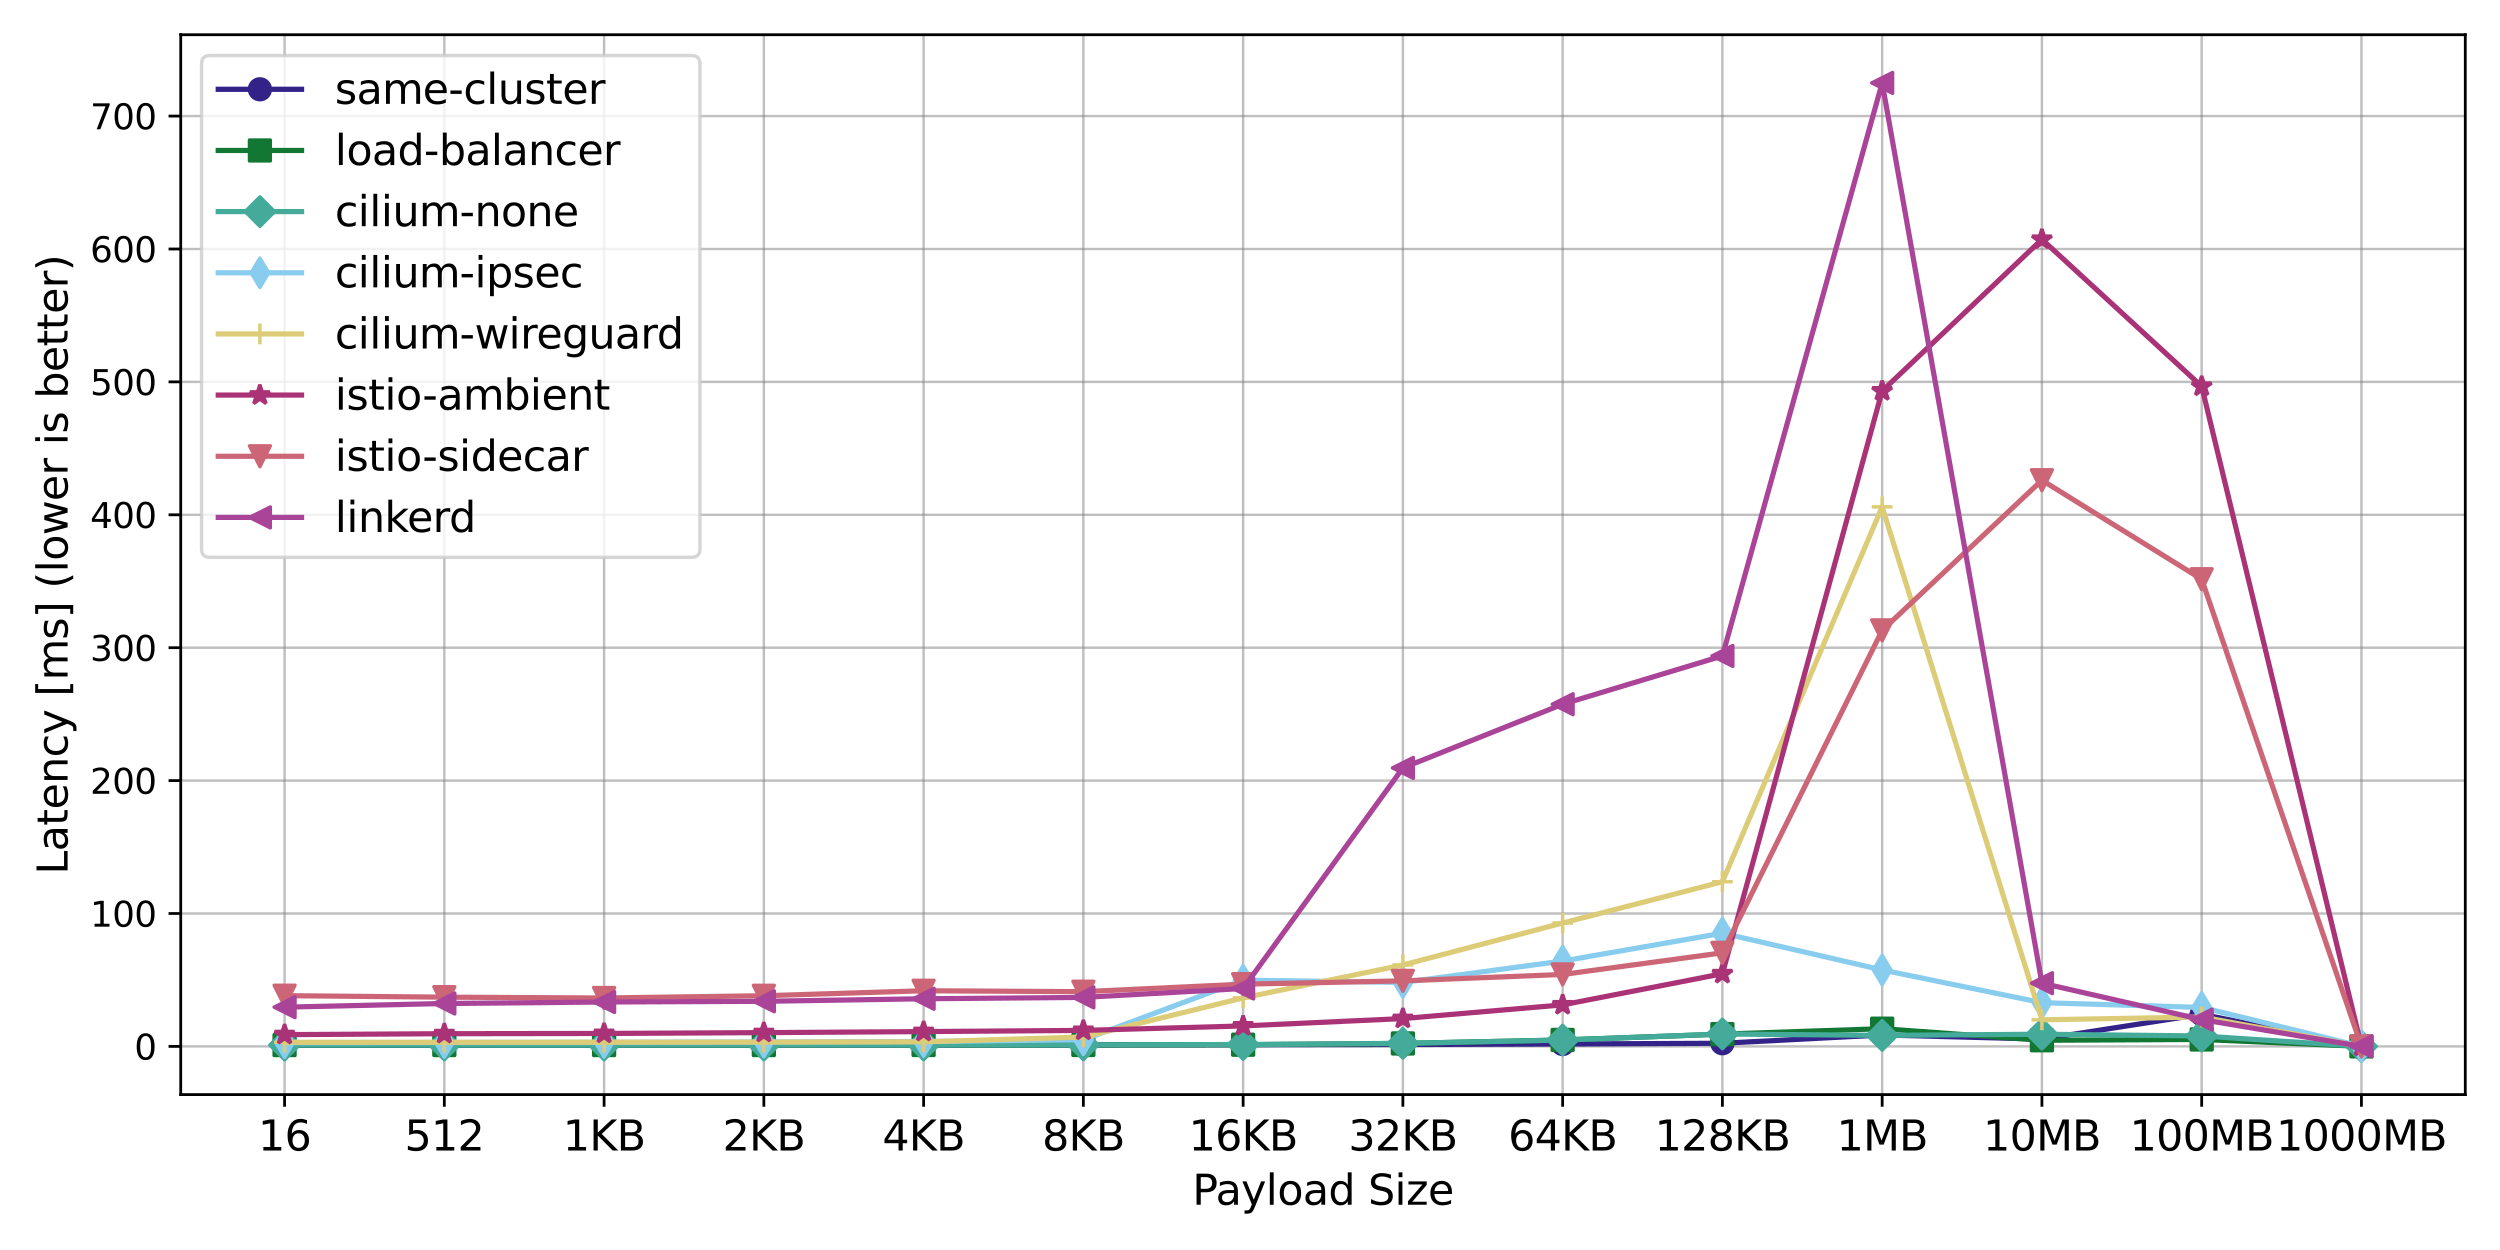 <?xml version="1.0" encoding="utf-8" standalone="no"?>
<!DOCTYPE svg PUBLIC "-//W3C//DTD SVG 1.1//EN"
  "http://www.w3.org/Graphics/SVG/1.1/DTD/svg11.dtd">
<svg xmlns:xlink="http://www.w3.org/1999/xlink" width="720pt" height="360pt" viewBox="0 0 720 360" xmlns="http://www.w3.org/2000/svg" version="1.1">
 <defs>
  <style type="text/css">*{stroke-linejoin: round; stroke-linecap: butt}</style>
 </defs>
 <g id="figure_1">
  <g id="patch_1">
   <path d="M 0 360 
L 720 360 
L 720 0 
L 0 0 
z
" style="fill: #ffffff"/>
  </g>
  <g id="axes_1">
   <g id="patch_2">
    <path d="M 52.05 315.24 
L 710 315.24 
L 710 10 
L 52.05 10 
z
" style="fill: #ffffff"/>
   </g>
   <g id="matplotlib.axis_1">
    <g id="xtick_1">
     <g id="line2d_1">
      <path d="M 81.957 315.24 
L 81.957 10 
" clip-path="url(#p12e6c4deb8)" style="fill: none; stroke: #808080; stroke-opacity: 0.5; stroke-width: 0.7; stroke-linecap: square"/>
     </g>
     <g id="line2d_2">
      <defs>
       <path id="m2850c74fb5" d="M 0 0 
L 0 3.5 
" style="stroke: #000000; stroke-width: 0.8"/>
      </defs>
      <g>
       <use xlink:href="#m2850c74fb5" x="81.957" y="315.24" style="stroke: #000000; stroke-width: 0.8"/>
      </g>
     </g>
     <g id="text_1">
      <!-- 16 -->
      <g transform="translate(74.322 331.358) scale(0.12 -0.12)">
       <defs>
        <path id="DejaVuSans-31" d="M 794 531 
L 1825 531 
L 1825 4091 
L 703 3866 
L 703 4441 
L 1819 4666 
L 2450 4666 
L 2450 531 
L 3481 531 
L 3481 0 
L 794 0 
L 794 531 
z
" transform="scale(0.016)"/>
        <path id="DejaVuSans-36" d="M 2113 2584 
Q 1688 2584 1439 2293 
Q 1191 2003 1191 1497 
Q 1191 994 1439 701 
Q 1688 409 2113 409 
Q 2538 409 2786 701 
Q 3034 994 3034 1497 
Q 3034 2003 2786 2293 
Q 2538 2584 2113 2584 
z
M 3366 4563 
L 3366 3988 
Q 3128 4100 2886 4159 
Q 2644 4219 2406 4219 
Q 1781 4219 1451 3797 
Q 1122 3375 1075 2522 
Q 1259 2794 1537 2939 
Q 1816 3084 2150 3084 
Q 2853 3084 3261 2657 
Q 3669 2231 3669 1497 
Q 3669 778 3244 343 
Q 2819 -91 2113 -91 
Q 1303 -91 875 529 
Q 447 1150 447 2328 
Q 447 3434 972 4092 
Q 1497 4750 2381 4750 
Q 2619 4750 2861 4703 
Q 3103 4656 3366 4563 
z
" transform="scale(0.016)"/>
       </defs>
       <use xlink:href="#DejaVuSans-31"/>
       <use xlink:href="#DejaVuSans-36" transform="translate(63.623 0)"/>
      </g>
     </g>
    </g>
    <g id="xtick_2">
     <g id="line2d_3">
      <path d="M 127.967 315.24 
L 127.967 10 
" clip-path="url(#p12e6c4deb8)" style="fill: none; stroke: #808080; stroke-opacity: 0.5; stroke-width: 0.7; stroke-linecap: square"/>
     </g>
     <g id="line2d_4">
      <g>
       <use xlink:href="#m2850c74fb5" x="127.967" y="315.24" style="stroke: #000000; stroke-width: 0.8"/>
      </g>
     </g>
     <g id="text_2">
      <!-- 512 -->
      <g transform="translate(116.515 331.358) scale(0.12 -0.12)">
       <defs>
        <path id="DejaVuSans-35" d="M 691 4666 
L 3169 4666 
L 3169 4134 
L 1269 4134 
L 1269 2991 
Q 1406 3038 1543 3061 
Q 1681 3084 1819 3084 
Q 2600 3084 3056 2656 
Q 3513 2228 3513 1497 
Q 3513 744 3044 326 
Q 2575 -91 1722 -91 
Q 1428 -91 1123 -41 
Q 819 9 494 109 
L 494 744 
Q 775 591 1075 516 
Q 1375 441 1709 441 
Q 2250 441 2565 725 
Q 2881 1009 2881 1497 
Q 2881 1984 2565 2268 
Q 2250 2553 1709 2553 
Q 1456 2553 1204 2497 
Q 953 2441 691 2322 
L 691 4666 
z
" transform="scale(0.016)"/>
        <path id="DejaVuSans-32" d="M 1228 531 
L 3431 531 
L 3431 0 
L 469 0 
L 469 531 
Q 828 903 1448 1529 
Q 2069 2156 2228 2338 
Q 2531 2678 2651 2914 
Q 2772 3150 2772 3378 
Q 2772 3750 2511 3984 
Q 2250 4219 1831 4219 
Q 1534 4219 1204 4116 
Q 875 4013 500 3803 
L 500 4441 
Q 881 4594 1212 4672 
Q 1544 4750 1819 4750 
Q 2544 4750 2975 4387 
Q 3406 4025 3406 3419 
Q 3406 3131 3298 2873 
Q 3191 2616 2906 2266 
Q 2828 2175 2409 1742 
Q 1991 1309 1228 531 
z
" transform="scale(0.016)"/>
       </defs>
       <use xlink:href="#DejaVuSans-35"/>
       <use xlink:href="#DejaVuSans-31" transform="translate(63.623 0)"/>
       <use xlink:href="#DejaVuSans-32" transform="translate(127.246 0)"/>
      </g>
     </g>
    </g>
    <g id="xtick_3">
     <g id="line2d_5">
      <path d="M 173.978 315.24 
L 173.978 10 
" clip-path="url(#p12e6c4deb8)" style="fill: none; stroke: #808080; stroke-opacity: 0.5; stroke-width: 0.7; stroke-linecap: square"/>
     </g>
     <g id="line2d_6">
      <g>
       <use xlink:href="#m2850c74fb5" x="173.978" y="315.24" style="stroke: #000000; stroke-width: 0.8"/>
      </g>
     </g>
     <g id="text_3">
      <!-- 1KB -->
      <g transform="translate(162.109 331.358) scale(0.12 -0.12)">
       <defs>
        <path id="DejaVuSans-4b" d="M 628 4666 
L 1259 4666 
L 1259 2694 
L 3353 4666 
L 4166 4666 
L 1850 2491 
L 4331 0 
L 3500 0 
L 1259 2247 
L 1259 0 
L 628 0 
L 628 4666 
z
" transform="scale(0.016)"/>
        <path id="DejaVuSans-42" d="M 1259 2228 
L 1259 519 
L 2272 519 
Q 2781 519 3026 730 
Q 3272 941 3272 1375 
Q 3272 1813 3026 2020 
Q 2781 2228 2272 2228 
L 1259 2228 
z
M 1259 4147 
L 1259 2741 
L 2194 2741 
Q 2656 2741 2882 2914 
Q 3109 3088 3109 3444 
Q 3109 3797 2882 3972 
Q 2656 4147 2194 4147 
L 1259 4147 
z
M 628 4666 
L 2241 4666 
Q 2963 4666 3353 4366 
Q 3744 4066 3744 3513 
Q 3744 3084 3544 2831 
Q 3344 2578 2956 2516 
Q 3422 2416 3680 2098 
Q 3938 1781 3938 1306 
Q 3938 681 3513 340 
Q 3088 0 2303 0 
L 628 0 
L 628 4666 
z
" transform="scale(0.016)"/>
       </defs>
       <use xlink:href="#DejaVuSans-31"/>
       <use xlink:href="#DejaVuSans-4b" transform="translate(63.623 0)"/>
       <use xlink:href="#DejaVuSans-42" transform="translate(129.199 0)"/>
      </g>
     </g>
    </g>
    <g id="xtick_4">
     <g id="line2d_7">
      <path d="M 219.988 315.24 
L 219.988 10 
" clip-path="url(#p12e6c4deb8)" style="fill: none; stroke: #808080; stroke-opacity: 0.5; stroke-width: 0.7; stroke-linecap: square"/>
     </g>
     <g id="line2d_8">
      <g>
       <use xlink:href="#m2850c74fb5" x="219.988" y="315.24" style="stroke: #000000; stroke-width: 0.8"/>
      </g>
     </g>
     <g id="text_4">
      <!-- 2KB -->
      <g transform="translate(208.12 331.358) scale(0.12 -0.12)">
       <use xlink:href="#DejaVuSans-32"/>
       <use xlink:href="#DejaVuSans-4b" transform="translate(63.623 0)"/>
       <use xlink:href="#DejaVuSans-42" transform="translate(129.199 0)"/>
      </g>
     </g>
    </g>
    <g id="xtick_5">
     <g id="line2d_9">
      <path d="M 265.999 315.24 
L 265.999 10 
" clip-path="url(#p12e6c4deb8)" style="fill: none; stroke: #808080; stroke-opacity: 0.5; stroke-width: 0.7; stroke-linecap: square"/>
     </g>
     <g id="line2d_10">
      <g>
       <use xlink:href="#m2850c74fb5" x="265.999" y="315.24" style="stroke: #000000; stroke-width: 0.8"/>
      </g>
     </g>
     <g id="text_5">
      <!-- 4KB -->
      <g transform="translate(254.13 331.358) scale(0.12 -0.12)">
       <defs>
        <path id="DejaVuSans-34" d="M 2419 4116 
L 825 1625 
L 2419 1625 
L 2419 4116 
z
M 2253 4666 
L 3047 4666 
L 3047 1625 
L 3713 1625 
L 3713 1100 
L 3047 1100 
L 3047 0 
L 2419 0 
L 2419 1100 
L 313 1100 
L 313 1709 
L 2253 4666 
z
" transform="scale(0.016)"/>
       </defs>
       <use xlink:href="#DejaVuSans-34"/>
       <use xlink:href="#DejaVuSans-4b" transform="translate(63.623 0)"/>
       <use xlink:href="#DejaVuSans-42" transform="translate(129.199 0)"/>
      </g>
     </g>
    </g>
    <g id="xtick_6">
     <g id="line2d_11">
      <path d="M 312.009 315.24 
L 312.009 10 
" clip-path="url(#p12e6c4deb8)" style="fill: none; stroke: #808080; stroke-opacity: 0.5; stroke-width: 0.7; stroke-linecap: square"/>
     </g>
     <g id="line2d_12">
      <g>
       <use xlink:href="#m2850c74fb5" x="312.009" y="315.24" style="stroke: #000000; stroke-width: 0.8"/>
      </g>
     </g>
     <g id="text_6">
      <!-- 8KB -->
      <g transform="translate(300.141 331.358) scale(0.12 -0.12)">
       <defs>
        <path id="DejaVuSans-38" d="M 2034 2216 
Q 1584 2216 1326 1975 
Q 1069 1734 1069 1313 
Q 1069 891 1326 650 
Q 1584 409 2034 409 
Q 2484 409 2743 651 
Q 3003 894 3003 1313 
Q 3003 1734 2745 1975 
Q 2488 2216 2034 2216 
z
M 1403 2484 
Q 997 2584 770 2862 
Q 544 3141 544 3541 
Q 544 4100 942 4425 
Q 1341 4750 2034 4750 
Q 2731 4750 3128 4425 
Q 3525 4100 3525 3541 
Q 3525 3141 3298 2862 
Q 3072 2584 2669 2484 
Q 3125 2378 3379 2068 
Q 3634 1759 3634 1313 
Q 3634 634 3220 271 
Q 2806 -91 2034 -91 
Q 1263 -91 848 271 
Q 434 634 434 1313 
Q 434 1759 690 2068 
Q 947 2378 1403 2484 
z
M 1172 3481 
Q 1172 3119 1398 2916 
Q 1625 2713 2034 2713 
Q 2441 2713 2670 2916 
Q 2900 3119 2900 3481 
Q 2900 3844 2670 4047 
Q 2441 4250 2034 4250 
Q 1625 4250 1398 4047 
Q 1172 3844 1172 3481 
z
" transform="scale(0.016)"/>
       </defs>
       <use xlink:href="#DejaVuSans-38"/>
       <use xlink:href="#DejaVuSans-4b" transform="translate(63.623 0)"/>
       <use xlink:href="#DejaVuSans-42" transform="translate(129.199 0)"/>
      </g>
     </g>
    </g>
    <g id="xtick_7">
     <g id="line2d_13">
      <path d="M 358.02 315.24 
L 358.02 10 
" clip-path="url(#p12e6c4deb8)" style="fill: none; stroke: #808080; stroke-opacity: 0.5; stroke-width: 0.7; stroke-linecap: square"/>
     </g>
     <g id="line2d_14">
      <g>
       <use xlink:href="#m2850c74fb5" x="358.02" y="315.24" style="stroke: #000000; stroke-width: 0.8"/>
      </g>
     </g>
     <g id="text_7">
      <!-- 16KB -->
      <g transform="translate(342.334 331.358) scale(0.12 -0.12)">
       <use xlink:href="#DejaVuSans-31"/>
       <use xlink:href="#DejaVuSans-36" transform="translate(63.623 0)"/>
       <use xlink:href="#DejaVuSans-4b" transform="translate(127.246 0)"/>
       <use xlink:href="#DejaVuSans-42" transform="translate(192.822 0)"/>
      </g>
     </g>
    </g>
    <g id="xtick_8">
     <g id="line2d_15">
      <path d="M 404.03 315.24 
L 404.03 10 
" clip-path="url(#p12e6c4deb8)" style="fill: none; stroke: #808080; stroke-opacity: 0.5; stroke-width: 0.7; stroke-linecap: square"/>
     </g>
     <g id="line2d_16">
      <g>
       <use xlink:href="#m2850c74fb5" x="404.03" y="315.24" style="stroke: #000000; stroke-width: 0.8"/>
      </g>
     </g>
     <g id="text_8">
      <!-- 32KB -->
      <g transform="translate(388.344 331.358) scale(0.12 -0.12)">
       <defs>
        <path id="DejaVuSans-33" d="M 2597 2516 
Q 3050 2419 3304 2112 
Q 3559 1806 3559 1356 
Q 3559 666 3084 287 
Q 2609 -91 1734 -91 
Q 1441 -91 1130 -33 
Q 819 25 488 141 
L 488 750 
Q 750 597 1062 519 
Q 1375 441 1716 441 
Q 2309 441 2620 675 
Q 2931 909 2931 1356 
Q 2931 1769 2642 2001 
Q 2353 2234 1838 2234 
L 1294 2234 
L 1294 2753 
L 1863 2753 
Q 2328 2753 2575 2939 
Q 2822 3125 2822 3475 
Q 2822 3834 2567 4026 
Q 2313 4219 1838 4219 
Q 1578 4219 1281 4162 
Q 984 4106 628 3988 
L 628 4550 
Q 988 4650 1302 4700 
Q 1616 4750 1894 4750 
Q 2613 4750 3031 4423 
Q 3450 4097 3450 3541 
Q 3450 3153 3228 2886 
Q 3006 2619 2597 2516 
z
" transform="scale(0.016)"/>
       </defs>
       <use xlink:href="#DejaVuSans-33"/>
       <use xlink:href="#DejaVuSans-32" transform="translate(63.623 0)"/>
       <use xlink:href="#DejaVuSans-4b" transform="translate(127.246 0)"/>
       <use xlink:href="#DejaVuSans-42" transform="translate(192.822 0)"/>
      </g>
     </g>
    </g>
    <g id="xtick_9">
     <g id="line2d_17">
      <path d="M 450.041 315.24 
L 450.041 10 
" clip-path="url(#p12e6c4deb8)" style="fill: none; stroke: #808080; stroke-opacity: 0.5; stroke-width: 0.7; stroke-linecap: square"/>
     </g>
     <g id="line2d_18">
      <g>
       <use xlink:href="#m2850c74fb5" x="450.041" y="315.24" style="stroke: #000000; stroke-width: 0.8"/>
      </g>
     </g>
     <g id="text_9">
      <!-- 64KB -->
      <g transform="translate(434.354 331.358) scale(0.12 -0.12)">
       <use xlink:href="#DejaVuSans-36"/>
       <use xlink:href="#DejaVuSans-34" transform="translate(63.623 0)"/>
       <use xlink:href="#DejaVuSans-4b" transform="translate(127.246 0)"/>
       <use xlink:href="#DejaVuSans-42" transform="translate(192.822 0)"/>
      </g>
     </g>
    </g>
    <g id="xtick_10">
     <g id="line2d_19">
      <path d="M 496.051 315.24 
L 496.051 10 
" clip-path="url(#p12e6c4deb8)" style="fill: none; stroke: #808080; stroke-opacity: 0.5; stroke-width: 0.7; stroke-linecap: square"/>
     </g>
     <g id="line2d_20">
      <g>
       <use xlink:href="#m2850c74fb5" x="496.051" y="315.24" style="stroke: #000000; stroke-width: 0.8"/>
      </g>
     </g>
     <g id="text_10">
      <!-- 128KB -->
      <g transform="translate(476.547 331.358) scale(0.12 -0.12)">
       <use xlink:href="#DejaVuSans-31"/>
       <use xlink:href="#DejaVuSans-32" transform="translate(63.623 0)"/>
       <use xlink:href="#DejaVuSans-38" transform="translate(127.246 0)"/>
       <use xlink:href="#DejaVuSans-4b" transform="translate(190.869 0)"/>
       <use xlink:href="#DejaVuSans-42" transform="translate(256.445 0)"/>
      </g>
     </g>
    </g>
    <g id="xtick_11">
     <g id="line2d_21">
      <path d="M 542.062 315.24 
L 542.062 10 
" clip-path="url(#p12e6c4deb8)" style="fill: none; stroke: #808080; stroke-opacity: 0.5; stroke-width: 0.7; stroke-linecap: square"/>
     </g>
     <g id="line2d_22">
      <g>
       <use xlink:href="#m2850c74fb5" x="542.062" y="315.24" style="stroke: #000000; stroke-width: 0.8"/>
      </g>
     </g>
     <g id="text_11">
      <!-- 1MB -->
      <g transform="translate(528.951 331.358) scale(0.12 -0.12)">
       <defs>
        <path id="DejaVuSans-4d" d="M 628 4666 
L 1569 4666 
L 2759 1491 
L 3956 4666 
L 4897 4666 
L 4897 0 
L 4281 0 
L 4281 4097 
L 3078 897 
L 2444 897 
L 1241 4097 
L 1241 0 
L 628 0 
L 628 4666 
z
" transform="scale(0.016)"/>
       </defs>
       <use xlink:href="#DejaVuSans-31"/>
       <use xlink:href="#DejaVuSans-4d" transform="translate(63.623 0)"/>
       <use xlink:href="#DejaVuSans-42" transform="translate(149.902 0)"/>
      </g>
     </g>
    </g>
    <g id="xtick_12">
     <g id="line2d_23">
      <path d="M 588.072 315.24 
L 588.072 10 
" clip-path="url(#p12e6c4deb8)" style="fill: none; stroke: #808080; stroke-opacity: 0.5; stroke-width: 0.7; stroke-linecap: square"/>
     </g>
     <g id="line2d_24">
      <g>
       <use xlink:href="#m2850c74fb5" x="588.072" y="315.24" style="stroke: #000000; stroke-width: 0.8"/>
      </g>
     </g>
     <g id="text_12">
      <!-- 10MB -->
      <g transform="translate(571.144 331.358) scale(0.12 -0.12)">
       <defs>
        <path id="DejaVuSans-30" d="M 2034 4250 
Q 1547 4250 1301 3770 
Q 1056 3291 1056 2328 
Q 1056 1369 1301 889 
Q 1547 409 2034 409 
Q 2525 409 2770 889 
Q 3016 1369 3016 2328 
Q 3016 3291 2770 3770 
Q 2525 4250 2034 4250 
z
M 2034 4750 
Q 2819 4750 3233 4129 
Q 3647 3509 3647 2328 
Q 3647 1150 3233 529 
Q 2819 -91 2034 -91 
Q 1250 -91 836 529 
Q 422 1150 422 2328 
Q 422 3509 836 4129 
Q 1250 4750 2034 4750 
z
" transform="scale(0.016)"/>
       </defs>
       <use xlink:href="#DejaVuSans-31"/>
       <use xlink:href="#DejaVuSans-30" transform="translate(63.623 0)"/>
       <use xlink:href="#DejaVuSans-4d" transform="translate(127.246 0)"/>
       <use xlink:href="#DejaVuSans-42" transform="translate(213.525 0)"/>
      </g>
     </g>
    </g>
    <g id="xtick_13">
     <g id="line2d_25">
      <path d="M 634.083 315.24 
L 634.083 10 
" clip-path="url(#p12e6c4deb8)" style="fill: none; stroke: #808080; stroke-opacity: 0.5; stroke-width: 0.7; stroke-linecap: square"/>
     </g>
     <g id="line2d_26">
      <g>
       <use xlink:href="#m2850c74fb5" x="634.083" y="315.24" style="stroke: #000000; stroke-width: 0.8"/>
      </g>
     </g>
     <g id="text_13">
      <!-- 100MB -->
      <g transform="translate(613.337 331.358) scale(0.12 -0.12)">
       <use xlink:href="#DejaVuSans-31"/>
       <use xlink:href="#DejaVuSans-30" transform="translate(63.623 0)"/>
       <use xlink:href="#DejaVuSans-30" transform="translate(127.246 0)"/>
       <use xlink:href="#DejaVuSans-4d" transform="translate(190.869 0)"/>
       <use xlink:href="#DejaVuSans-42" transform="translate(277.148 0)"/>
      </g>
     </g>
    </g>
    <g id="xtick_14">
     <g id="line2d_27">
      <path d="M 680.093 315.24 
L 680.093 10 
" clip-path="url(#p12e6c4deb8)" style="fill: none; stroke: #808080; stroke-opacity: 0.5; stroke-width: 0.7; stroke-linecap: square"/>
     </g>
     <g id="line2d_28">
      <g>
       <use xlink:href="#m2850c74fb5" x="680.093" y="315.24" style="stroke: #000000; stroke-width: 0.8"/>
      </g>
     </g>
     <g id="text_14">
      <!-- 1000MB -->
      <g transform="translate(655.53 331.358) scale(0.12 -0.12)">
       <use xlink:href="#DejaVuSans-31"/>
       <use xlink:href="#DejaVuSans-30" transform="translate(63.623 0)"/>
       <use xlink:href="#DejaVuSans-30" transform="translate(127.246 0)"/>
       <use xlink:href="#DejaVuSans-30" transform="translate(190.869 0)"/>
       <use xlink:href="#DejaVuSans-4d" transform="translate(254.492 0)"/>
       <use xlink:href="#DejaVuSans-42" transform="translate(340.771 0)"/>
      </g>
     </g>
    </g>
    <g id="text_15">
     <!-- Payload Size -->
     <g transform="translate(343.401 346.972) scale(0.12 -0.12)">
      <defs>
       <path id="DejaVuSans-50" d="M 1259 4147 
L 1259 2394 
L 2053 2394 
Q 2494 2394 2734 2622 
Q 2975 2850 2975 3272 
Q 2975 3691 2734 3919 
Q 2494 4147 2053 4147 
L 1259 4147 
z
M 628 4666 
L 2053 4666 
Q 2838 4666 3239 4311 
Q 3641 3956 3641 3272 
Q 3641 2581 3239 2228 
Q 2838 1875 2053 1875 
L 1259 1875 
L 1259 0 
L 628 0 
L 628 4666 
z
" transform="scale(0.016)"/>
       <path id="DejaVuSans-61" d="M 2194 1759 
Q 1497 1759 1228 1600 
Q 959 1441 959 1056 
Q 959 750 1161 570 
Q 1363 391 1709 391 
Q 2188 391 2477 730 
Q 2766 1069 2766 1631 
L 2766 1759 
L 2194 1759 
z
M 3341 1997 
L 3341 0 
L 2766 0 
L 2766 531 
Q 2569 213 2275 61 
Q 1981 -91 1556 -91 
Q 1019 -91 701 211 
Q 384 513 384 1019 
Q 384 1609 779 1909 
Q 1175 2209 1959 2209 
L 2766 2209 
L 2766 2266 
Q 2766 2663 2505 2880 
Q 2244 3097 1772 3097 
Q 1472 3097 1187 3025 
Q 903 2953 641 2809 
L 641 3341 
Q 956 3463 1253 3523 
Q 1550 3584 1831 3584 
Q 2591 3584 2966 3190 
Q 3341 2797 3341 1997 
z
" transform="scale(0.016)"/>
       <path id="DejaVuSans-79" d="M 2059 -325 
Q 1816 -950 1584 -1140 
Q 1353 -1331 966 -1331 
L 506 -1331 
L 506 -850 
L 844 -850 
Q 1081 -850 1212 -737 
Q 1344 -625 1503 -206 
L 1606 56 
L 191 3500 
L 800 3500 
L 1894 763 
L 2988 3500 
L 3597 3500 
L 2059 -325 
z
" transform="scale(0.016)"/>
       <path id="DejaVuSans-6c" d="M 603 4863 
L 1178 4863 
L 1178 0 
L 603 0 
L 603 4863 
z
" transform="scale(0.016)"/>
       <path id="DejaVuSans-6f" d="M 1959 3097 
Q 1497 3097 1228 2736 
Q 959 2375 959 1747 
Q 959 1119 1226 758 
Q 1494 397 1959 397 
Q 2419 397 2687 759 
Q 2956 1122 2956 1747 
Q 2956 2369 2687 2733 
Q 2419 3097 1959 3097 
z
M 1959 3584 
Q 2709 3584 3137 3096 
Q 3566 2609 3566 1747 
Q 3566 888 3137 398 
Q 2709 -91 1959 -91 
Q 1206 -91 779 398 
Q 353 888 353 1747 
Q 353 2609 779 3096 
Q 1206 3584 1959 3584 
z
" transform="scale(0.016)"/>
       <path id="DejaVuSans-64" d="M 2906 2969 
L 2906 4863 
L 3481 4863 
L 3481 0 
L 2906 0 
L 2906 525 
Q 2725 213 2448 61 
Q 2172 -91 1784 -91 
Q 1150 -91 751 415 
Q 353 922 353 1747 
Q 353 2572 751 3078 
Q 1150 3584 1784 3584 
Q 2172 3584 2448 3432 
Q 2725 3281 2906 2969 
z
M 947 1747 
Q 947 1113 1208 752 
Q 1469 391 1925 391 
Q 2381 391 2643 752 
Q 2906 1113 2906 1747 
Q 2906 2381 2643 2742 
Q 2381 3103 1925 3103 
Q 1469 3103 1208 2742 
Q 947 2381 947 1747 
z
" transform="scale(0.016)"/>
       <path id="DejaVuSans-20" transform="scale(0.016)"/>
       <path id="DejaVuSans-53" d="M 3425 4513 
L 3425 3897 
Q 3066 4069 2747 4153 
Q 2428 4238 2131 4238 
Q 1616 4238 1336 4038 
Q 1056 3838 1056 3469 
Q 1056 3159 1242 3001 
Q 1428 2844 1947 2747 
L 2328 2669 
Q 3034 2534 3370 2195 
Q 3706 1856 3706 1288 
Q 3706 609 3251 259 
Q 2797 -91 1919 -91 
Q 1588 -91 1214 -16 
Q 841 59 441 206 
L 441 856 
Q 825 641 1194 531 
Q 1563 422 1919 422 
Q 2459 422 2753 634 
Q 3047 847 3047 1241 
Q 3047 1584 2836 1778 
Q 2625 1972 2144 2069 
L 1759 2144 
Q 1053 2284 737 2584 
Q 422 2884 422 3419 
Q 422 4038 858 4394 
Q 1294 4750 2059 4750 
Q 2388 4750 2728 4690 
Q 3069 4631 3425 4513 
z
" transform="scale(0.016)"/>
       <path id="DejaVuSans-69" d="M 603 3500 
L 1178 3500 
L 1178 0 
L 603 0 
L 603 3500 
z
M 603 4863 
L 1178 4863 
L 1178 4134 
L 603 4134 
L 603 4863 
z
" transform="scale(0.016)"/>
       <path id="DejaVuSans-7a" d="M 353 3500 
L 3084 3500 
L 3084 2975 
L 922 459 
L 3084 459 
L 3084 0 
L 275 0 
L 275 525 
L 2438 3041 
L 353 3041 
L 353 3500 
z
" transform="scale(0.016)"/>
       <path id="DejaVuSans-65" d="M 3597 1894 
L 3597 1613 
L 953 1613 
Q 991 1019 1311 708 
Q 1631 397 2203 397 
Q 2534 397 2845 478 
Q 3156 559 3463 722 
L 3463 178 
Q 3153 47 2828 -22 
Q 2503 -91 2169 -91 
Q 1331 -91 842 396 
Q 353 884 353 1716 
Q 353 2575 817 3079 
Q 1281 3584 2069 3584 
Q 2775 3584 3186 3129 
Q 3597 2675 3597 1894 
z
M 3022 2063 
Q 3016 2534 2758 2815 
Q 2500 3097 2075 3097 
Q 1594 3097 1305 2825 
Q 1016 2553 972 2059 
L 3022 2063 
z
" transform="scale(0.016)"/>
      </defs>
      <use xlink:href="#DejaVuSans-50"/>
      <use xlink:href="#DejaVuSans-61" transform="translate(55.803 0)"/>
      <use xlink:href="#DejaVuSans-79" transform="translate(117.082 0)"/>
      <use xlink:href="#DejaVuSans-6c" transform="translate(176.262 0)"/>
      <use xlink:href="#DejaVuSans-6f" transform="translate(204.045 0)"/>
      <use xlink:href="#DejaVuSans-61" transform="translate(265.227 0)"/>
      <use xlink:href="#DejaVuSans-64" transform="translate(326.506 0)"/>
      <use xlink:href="#DejaVuSans-20" transform="translate(389.982 0)"/>
      <use xlink:href="#DejaVuSans-53" transform="translate(421.77 0)"/>
      <use xlink:href="#DejaVuSans-69" transform="translate(485.246 0)"/>
      <use xlink:href="#DejaVuSans-7a" transform="translate(513.029 0)"/>
      <use xlink:href="#DejaVuSans-65" transform="translate(565.52 0)"/>
     </g>
    </g>
   </g>
   <g id="matplotlib.axis_2">
    <g id="ytick_1">
     <g id="line2d_29">
      <path d="M 52.05 301.365 
L 710 301.365 
" clip-path="url(#p12e6c4deb8)" style="fill: none; stroke: #808080; stroke-opacity: 0.5; stroke-width: 0.7; stroke-linecap: square"/>
     </g>
     <g id="line2d_30">
      <defs>
       <path id="m4ad5837bbb" d="M 0 0 
L -3.5 0 
" style="stroke: #000000; stroke-width: 0.8"/>
      </defs>
      <g>
       <use xlink:href="#m4ad5837bbb" x="52.05" y="301.365" style="stroke: #000000; stroke-width: 0.8"/>
      </g>
     </g>
     <g id="text_16">
      <!-- 0 -->
      <g transform="translate(38.688 305.165) scale(0.1 -0.1)">
       <use xlink:href="#DejaVuSans-30"/>
      </g>
     </g>
    </g>
    <g id="ytick_2">
     <g id="line2d_31">
      <path d="M 52.05 263.089 
L 710 263.089 
" clip-path="url(#p12e6c4deb8)" style="fill: none; stroke: #808080; stroke-opacity: 0.5; stroke-width: 0.7; stroke-linecap: square"/>
     </g>
     <g id="line2d_32">
      <g>
       <use xlink:href="#m4ad5837bbb" x="52.05" y="263.089" style="stroke: #000000; stroke-width: 0.8"/>
      </g>
     </g>
     <g id="text_17">
      <!-- 100 -->
      <g transform="translate(25.962 266.888) scale(0.1 -0.1)">
       <use xlink:href="#DejaVuSans-31"/>
       <use xlink:href="#DejaVuSans-30" transform="translate(63.623 0)"/>
       <use xlink:href="#DejaVuSans-30" transform="translate(127.246 0)"/>
      </g>
     </g>
    </g>
    <g id="ytick_3">
     <g id="line2d_33">
      <path d="M 52.05 224.813 
L 710 224.813 
" clip-path="url(#p12e6c4deb8)" style="fill: none; stroke: #808080; stroke-opacity: 0.5; stroke-width: 0.7; stroke-linecap: square"/>
     </g>
     <g id="line2d_34">
      <g>
       <use xlink:href="#m4ad5837bbb" x="52.05" y="224.813" style="stroke: #000000; stroke-width: 0.8"/>
      </g>
     </g>
     <g id="text_18">
      <!-- 200 -->
      <g transform="translate(25.962 228.612) scale(0.1 -0.1)">
       <use xlink:href="#DejaVuSans-32"/>
       <use xlink:href="#DejaVuSans-30" transform="translate(63.623 0)"/>
       <use xlink:href="#DejaVuSans-30" transform="translate(127.246 0)"/>
      </g>
     </g>
    </g>
    <g id="ytick_4">
     <g id="line2d_35">
      <path d="M 52.05 186.536 
L 710 186.536 
" clip-path="url(#p12e6c4deb8)" style="fill: none; stroke: #808080; stroke-opacity: 0.5; stroke-width: 0.7; stroke-linecap: square"/>
     </g>
     <g id="line2d_36">
      <g>
       <use xlink:href="#m4ad5837bbb" x="52.05" y="186.536" style="stroke: #000000; stroke-width: 0.8"/>
      </g>
     </g>
     <g id="text_19">
      <!-- 300 -->
      <g transform="translate(25.962 190.335) scale(0.1 -0.1)">
       <use xlink:href="#DejaVuSans-33"/>
       <use xlink:href="#DejaVuSans-30" transform="translate(63.623 0)"/>
       <use xlink:href="#DejaVuSans-30" transform="translate(127.246 0)"/>
      </g>
     </g>
    </g>
    <g id="ytick_5">
     <g id="line2d_37">
      <path d="M 52.05 148.26 
L 710 148.26 
" clip-path="url(#p12e6c4deb8)" style="fill: none; stroke: #808080; stroke-opacity: 0.5; stroke-width: 0.7; stroke-linecap: square"/>
     </g>
     <g id="line2d_38">
      <g>
       <use xlink:href="#m4ad5837bbb" x="52.05" y="148.26" style="stroke: #000000; stroke-width: 0.8"/>
      </g>
     </g>
     <g id="text_20">
      <!-- 400 -->
      <g transform="translate(25.962 152.059) scale(0.1 -0.1)">
       <use xlink:href="#DejaVuSans-34"/>
       <use xlink:href="#DejaVuSans-30" transform="translate(63.623 0)"/>
       <use xlink:href="#DejaVuSans-30" transform="translate(127.246 0)"/>
      </g>
     </g>
    </g>
    <g id="ytick_6">
     <g id="line2d_39">
      <path d="M 52.05 109.983 
L 710 109.983 
" clip-path="url(#p12e6c4deb8)" style="fill: none; stroke: #808080; stroke-opacity: 0.5; stroke-width: 0.7; stroke-linecap: square"/>
     </g>
     <g id="line2d_40">
      <g>
       <use xlink:href="#m4ad5837bbb" x="52.05" y="109.983" style="stroke: #000000; stroke-width: 0.8"/>
      </g>
     </g>
     <g id="text_21">
      <!-- 500 -->
      <g transform="translate(25.962 113.782) scale(0.1 -0.1)">
       <use xlink:href="#DejaVuSans-35"/>
       <use xlink:href="#DejaVuSans-30" transform="translate(63.623 0)"/>
       <use xlink:href="#DejaVuSans-30" transform="translate(127.246 0)"/>
      </g>
     </g>
    </g>
    <g id="ytick_7">
     <g id="line2d_41">
      <path d="M 52.05 71.707 
L 710 71.707 
" clip-path="url(#p12e6c4deb8)" style="fill: none; stroke: #808080; stroke-opacity: 0.5; stroke-width: 0.7; stroke-linecap: square"/>
     </g>
     <g id="line2d_42">
      <g>
       <use xlink:href="#m4ad5837bbb" x="52.05" y="71.707" style="stroke: #000000; stroke-width: 0.8"/>
      </g>
     </g>
     <g id="text_22">
      <!-- 600 -->
      <g transform="translate(25.962 75.506) scale(0.1 -0.1)">
       <use xlink:href="#DejaVuSans-36"/>
       <use xlink:href="#DejaVuSans-30" transform="translate(63.623 0)"/>
       <use xlink:href="#DejaVuSans-30" transform="translate(127.246 0)"/>
      </g>
     </g>
    </g>
    <g id="ytick_8">
     <g id="line2d_43">
      <path d="M 52.05 33.43 
L 710 33.43 
" clip-path="url(#p12e6c4deb8)" style="fill: none; stroke: #808080; stroke-opacity: 0.5; stroke-width: 0.7; stroke-linecap: square"/>
     </g>
     <g id="line2d_44">
      <g>
       <use xlink:href="#m4ad5837bbb" x="52.05" y="33.43" style="stroke: #000000; stroke-width: 0.8"/>
      </g>
     </g>
     <g id="text_23">
      <!-- 700 -->
      <g transform="translate(25.962 37.229) scale(0.1 -0.1)">
       <defs>
        <path id="DejaVuSans-37" d="M 525 4666 
L 3525 4666 
L 3525 4397 
L 1831 0 
L 1172 0 
L 2766 4134 
L 525 4134 
L 525 4666 
z
" transform="scale(0.016)"/>
       </defs>
       <use xlink:href="#DejaVuSans-37"/>
       <use xlink:href="#DejaVuSans-30" transform="translate(63.623 0)"/>
       <use xlink:href="#DejaVuSans-30" transform="translate(127.246 0)"/>
      </g>
     </g>
    </g>
    <g id="text_24">
     <!-- Latency [ms] (lower is better) -->
     <g transform="translate(19.467 251.858) rotate(-90) scale(0.12 -0.12)">
      <defs>
       <path id="DejaVuSans-4c" d="M 628 4666 
L 1259 4666 
L 1259 531 
L 3531 531 
L 3531 0 
L 628 0 
L 628 4666 
z
" transform="scale(0.016)"/>
       <path id="DejaVuSans-74" d="M 1172 4494 
L 1172 3500 
L 2356 3500 
L 2356 3053 
L 1172 3053 
L 1172 1153 
Q 1172 725 1289 603 
Q 1406 481 1766 481 
L 2356 481 
L 2356 0 
L 1766 0 
Q 1100 0 847 248 
Q 594 497 594 1153 
L 594 3053 
L 172 3053 
L 172 3500 
L 594 3500 
L 594 4494 
L 1172 4494 
z
" transform="scale(0.016)"/>
       <path id="DejaVuSans-6e" d="M 3513 2113 
L 3513 0 
L 2938 0 
L 2938 2094 
Q 2938 2591 2744 2837 
Q 2550 3084 2163 3084 
Q 1697 3084 1428 2787 
Q 1159 2491 1159 1978 
L 1159 0 
L 581 0 
L 581 3500 
L 1159 3500 
L 1159 2956 
Q 1366 3272 1645 3428 
Q 1925 3584 2291 3584 
Q 2894 3584 3203 3211 
Q 3513 2838 3513 2113 
z
" transform="scale(0.016)"/>
       <path id="DejaVuSans-63" d="M 3122 3366 
L 3122 2828 
Q 2878 2963 2633 3030 
Q 2388 3097 2138 3097 
Q 1578 3097 1268 2742 
Q 959 2388 959 1747 
Q 959 1106 1268 751 
Q 1578 397 2138 397 
Q 2388 397 2633 464 
Q 2878 531 3122 666 
L 3122 134 
Q 2881 22 2623 -34 
Q 2366 -91 2075 -91 
Q 1284 -91 818 406 
Q 353 903 353 1747 
Q 353 2603 823 3093 
Q 1294 3584 2113 3584 
Q 2378 3584 2631 3529 
Q 2884 3475 3122 3366 
z
" transform="scale(0.016)"/>
       <path id="DejaVuSans-5b" d="M 550 4863 
L 1875 4863 
L 1875 4416 
L 1125 4416 
L 1125 -397 
L 1875 -397 
L 1875 -844 
L 550 -844 
L 550 4863 
z
" transform="scale(0.016)"/>
       <path id="DejaVuSans-6d" d="M 3328 2828 
Q 3544 3216 3844 3400 
Q 4144 3584 4550 3584 
Q 5097 3584 5394 3201 
Q 5691 2819 5691 2113 
L 5691 0 
L 5113 0 
L 5113 2094 
Q 5113 2597 4934 2840 
Q 4756 3084 4391 3084 
Q 3944 3084 3684 2787 
Q 3425 2491 3425 1978 
L 3425 0 
L 2847 0 
L 2847 2094 
Q 2847 2600 2669 2842 
Q 2491 3084 2119 3084 
Q 1678 3084 1418 2786 
Q 1159 2488 1159 1978 
L 1159 0 
L 581 0 
L 581 3500 
L 1159 3500 
L 1159 2956 
Q 1356 3278 1631 3431 
Q 1906 3584 2284 3584 
Q 2666 3584 2933 3390 
Q 3200 3197 3328 2828 
z
" transform="scale(0.016)"/>
       <path id="DejaVuSans-73" d="M 2834 3397 
L 2834 2853 
Q 2591 2978 2328 3040 
Q 2066 3103 1784 3103 
Q 1356 3103 1142 2972 
Q 928 2841 928 2578 
Q 928 2378 1081 2264 
Q 1234 2150 1697 2047 
L 1894 2003 
Q 2506 1872 2764 1633 
Q 3022 1394 3022 966 
Q 3022 478 2636 193 
Q 2250 -91 1575 -91 
Q 1294 -91 989 -36 
Q 684 19 347 128 
L 347 722 
Q 666 556 975 473 
Q 1284 391 1588 391 
Q 1994 391 2212 530 
Q 2431 669 2431 922 
Q 2431 1156 2273 1281 
Q 2116 1406 1581 1522 
L 1381 1569 
Q 847 1681 609 1914 
Q 372 2147 372 2553 
Q 372 3047 722 3315 
Q 1072 3584 1716 3584 
Q 2034 3584 2315 3537 
Q 2597 3491 2834 3397 
z
" transform="scale(0.016)"/>
       <path id="DejaVuSans-5d" d="M 1947 4863 
L 1947 -844 
L 622 -844 
L 622 -397 
L 1369 -397 
L 1369 4416 
L 622 4416 
L 622 4863 
L 1947 4863 
z
" transform="scale(0.016)"/>
       <path id="DejaVuSans-28" d="M 1984 4856 
Q 1566 4138 1362 3434 
Q 1159 2731 1159 2009 
Q 1159 1288 1364 580 
Q 1569 -128 1984 -844 
L 1484 -844 
Q 1016 -109 783 600 
Q 550 1309 550 2009 
Q 550 2706 781 3412 
Q 1013 4119 1484 4856 
L 1984 4856 
z
" transform="scale(0.016)"/>
       <path id="DejaVuSans-77" d="M 269 3500 
L 844 3500 
L 1563 769 
L 2278 3500 
L 2956 3500 
L 3675 769 
L 4391 3500 
L 4966 3500 
L 4050 0 
L 3372 0 
L 2619 2869 
L 1863 0 
L 1184 0 
L 269 3500 
z
" transform="scale(0.016)"/>
       <path id="DejaVuSans-72" d="M 2631 2963 
Q 2534 3019 2420 3045 
Q 2306 3072 2169 3072 
Q 1681 3072 1420 2755 
Q 1159 2438 1159 1844 
L 1159 0 
L 581 0 
L 581 3500 
L 1159 3500 
L 1159 2956 
Q 1341 3275 1631 3429 
Q 1922 3584 2338 3584 
Q 2397 3584 2469 3576 
Q 2541 3569 2628 3553 
L 2631 2963 
z
" transform="scale(0.016)"/>
       <path id="DejaVuSans-62" d="M 3116 1747 
Q 3116 2381 2855 2742 
Q 2594 3103 2138 3103 
Q 1681 3103 1420 2742 
Q 1159 2381 1159 1747 
Q 1159 1113 1420 752 
Q 1681 391 2138 391 
Q 2594 391 2855 752 
Q 3116 1113 3116 1747 
z
M 1159 2969 
Q 1341 3281 1617 3432 
Q 1894 3584 2278 3584 
Q 2916 3584 3314 3078 
Q 3713 2572 3713 1747 
Q 3713 922 3314 415 
Q 2916 -91 2278 -91 
Q 1894 -91 1617 61 
Q 1341 213 1159 525 
L 1159 0 
L 581 0 
L 581 4863 
L 1159 4863 
L 1159 2969 
z
" transform="scale(0.016)"/>
       <path id="DejaVuSans-29" d="M 513 4856 
L 1013 4856 
Q 1481 4119 1714 3412 
Q 1947 2706 1947 2009 
Q 1947 1309 1714 600 
Q 1481 -109 1013 -844 
L 513 -844 
Q 928 -128 1133 580 
Q 1338 1288 1338 2009 
Q 1338 2731 1133 3434 
Q 928 4138 513 4856 
z
" transform="scale(0.016)"/>
      </defs>
      <use xlink:href="#DejaVuSans-4c"/>
      <use xlink:href="#DejaVuSans-61" transform="translate(55.713 0)"/>
      <use xlink:href="#DejaVuSans-74" transform="translate(116.992 0)"/>
      <use xlink:href="#DejaVuSans-65" transform="translate(156.201 0)"/>
      <use xlink:href="#DejaVuSans-6e" transform="translate(217.725 0)"/>
      <use xlink:href="#DejaVuSans-63" transform="translate(281.104 0)"/>
      <use xlink:href="#DejaVuSans-79" transform="translate(336.084 0)"/>
      <use xlink:href="#DejaVuSans-20" transform="translate(395.264 0)"/>
      <use xlink:href="#DejaVuSans-5b" transform="translate(427.051 0)"/>
      <use xlink:href="#DejaVuSans-6d" transform="translate(466.064 0)"/>
      <use xlink:href="#DejaVuSans-73" transform="translate(563.477 0)"/>
      <use xlink:href="#DejaVuSans-5d" transform="translate(615.576 0)"/>
      <use xlink:href="#DejaVuSans-20" transform="translate(654.59 0)"/>
      <use xlink:href="#DejaVuSans-28" transform="translate(686.377 0)"/>
      <use xlink:href="#DejaVuSans-6c" transform="translate(725.391 0)"/>
      <use xlink:href="#DejaVuSans-6f" transform="translate(753.174 0)"/>
      <use xlink:href="#DejaVuSans-77" transform="translate(814.355 0)"/>
      <use xlink:href="#DejaVuSans-65" transform="translate(896.143 0)"/>
      <use xlink:href="#DejaVuSans-72" transform="translate(957.666 0)"/>
      <use xlink:href="#DejaVuSans-20" transform="translate(998.779 0)"/>
      <use xlink:href="#DejaVuSans-69" transform="translate(1030.566 0)"/>
      <use xlink:href="#DejaVuSans-73" transform="translate(1058.35 0)"/>
      <use xlink:href="#DejaVuSans-20" transform="translate(1110.449 0)"/>
      <use xlink:href="#DejaVuSans-62" transform="translate(1142.236 0)"/>
      <use xlink:href="#DejaVuSans-65" transform="translate(1205.713 0)"/>
      <use xlink:href="#DejaVuSans-74" transform="translate(1267.236 0)"/>
      <use xlink:href="#DejaVuSans-74" transform="translate(1306.445 0)"/>
      <use xlink:href="#DejaVuSans-65" transform="translate(1345.654 0)"/>
      <use xlink:href="#DejaVuSans-72" transform="translate(1407.178 0)"/>
      <use xlink:href="#DejaVuSans-29" transform="translate(1448.291 0)"/>
     </g>
    </g>
   </g>
   <g id="line2d_45">
    <path d="M 81.957 301.01 
L 127.967 301.011 
L 173.978 300.993 
L 219.988 300.978 
L 265.999 300.954 
L 312.009 300.943 
L 358.02 300.876 
L 404.03 300.824 
L 450.041 300.672 
L 496.051 300.459 
L 542.062 298.067 
L 588.072 299.265 
L 634.083 292.108 
L 680.093 301.365 
" clip-path="url(#p12e6c4deb8)" style="fill: none; stroke: #332288; stroke-width: 1.5; stroke-linecap: square"/>
    <defs>
     <path id="m52202e58c8" d="M 0 3 
C 0.796 3 1.559 2.684 2.121 2.121 
C 2.684 1.559 3 0.796 3 0 
C 3 -0.796 2.684 -1.559 2.121 -2.121 
C 1.559 -2.684 0.796 -3 0 -3 
C -0.796 -3 -1.559 -2.684 -2.121 -2.121 
C -2.684 -1.559 -3 -0.796 -3 0 
C -3 0.796 -2.684 1.559 -2.121 2.121 
C -1.559 2.684 -0.796 3 0 3 
z
" style="stroke: #332288"/>
    </defs>
    <g clip-path="url(#p12e6c4deb8)">
     <use xlink:href="#m52202e58c8" x="81.957" y="301.01" style="fill: #332288; stroke: #332288"/>
     <use xlink:href="#m52202e58c8" x="127.967" y="301.011" style="fill: #332288; stroke: #332288"/>
     <use xlink:href="#m52202e58c8" x="173.978" y="300.993" style="fill: #332288; stroke: #332288"/>
     <use xlink:href="#m52202e58c8" x="219.988" y="300.978" style="fill: #332288; stroke: #332288"/>
     <use xlink:href="#m52202e58c8" x="265.999" y="300.954" style="fill: #332288; stroke: #332288"/>
     <use xlink:href="#m52202e58c8" x="312.009" y="300.943" style="fill: #332288; stroke: #332288"/>
     <use xlink:href="#m52202e58c8" x="358.02" y="300.876" style="fill: #332288; stroke: #332288"/>
     <use xlink:href="#m52202e58c8" x="404.03" y="300.824" style="fill: #332288; stroke: #332288"/>
     <use xlink:href="#m52202e58c8" x="450.041" y="300.672" style="fill: #332288; stroke: #332288"/>
     <use xlink:href="#m52202e58c8" x="496.051" y="300.459" style="fill: #332288; stroke: #332288"/>
     <use xlink:href="#m52202e58c8" x="542.062" y="298.067" style="fill: #332288; stroke: #332288"/>
     <use xlink:href="#m52202e58c8" x="588.072" y="299.265" style="fill: #332288; stroke: #332288"/>
     <use xlink:href="#m52202e58c8" x="634.083" y="292.108" style="fill: #332288; stroke: #332288"/>
     <use xlink:href="#m52202e58c8" x="680.093" y="301.365" style="fill: #332288; stroke: #332288"/>
    </g>
   </g>
   <g id="line2d_46">
    <path d="M 81.957 300.982 
L 127.967 300.973 
L 173.978 300.978 
L 219.988 300.97 
L 265.999 300.962 
L 312.009 300.946 
L 358.02 300.875 
L 404.03 300.506 
L 450.041 299.509 
L 496.051 297.819 
L 542.062 296.263 
L 588.072 299.596 
L 634.083 299.357 
L 680.093 301.365 
" clip-path="url(#p12e6c4deb8)" style="fill: none; stroke: #117733; stroke-width: 1.5; stroke-linecap: square"/>
    <defs>
     <path id="m5ec991d653" d="M -3 3 
L 3 3 
L 3 -3 
L -3 -3 
z
" style="stroke: #117733; stroke-linejoin: miter"/>
    </defs>
    <g clip-path="url(#p12e6c4deb8)">
     <use xlink:href="#m5ec991d653" x="81.957" y="300.982" style="fill: #117733; stroke: #117733; stroke-linejoin: miter"/>
     <use xlink:href="#m5ec991d653" x="127.967" y="300.973" style="fill: #117733; stroke: #117733; stroke-linejoin: miter"/>
     <use xlink:href="#m5ec991d653" x="173.978" y="300.978" style="fill: #117733; stroke: #117733; stroke-linejoin: miter"/>
     <use xlink:href="#m5ec991d653" x="219.988" y="300.97" style="fill: #117733; stroke: #117733; stroke-linejoin: miter"/>
     <use xlink:href="#m5ec991d653" x="265.999" y="300.962" style="fill: #117733; stroke: #117733; stroke-linejoin: miter"/>
     <use xlink:href="#m5ec991d653" x="312.009" y="300.946" style="fill: #117733; stroke: #117733; stroke-linejoin: miter"/>
     <use xlink:href="#m5ec991d653" x="358.02" y="300.875" style="fill: #117733; stroke: #117733; stroke-linejoin: miter"/>
     <use xlink:href="#m5ec991d653" x="404.03" y="300.506" style="fill: #117733; stroke: #117733; stroke-linejoin: miter"/>
     <use xlink:href="#m5ec991d653" x="450.041" y="299.509" style="fill: #117733; stroke: #117733; stroke-linejoin: miter"/>
     <use xlink:href="#m5ec991d653" x="496.051" y="297.819" style="fill: #117733; stroke: #117733; stroke-linejoin: miter"/>
     <use xlink:href="#m5ec991d653" x="542.062" y="296.263" style="fill: #117733; stroke: #117733; stroke-linejoin: miter"/>
     <use xlink:href="#m5ec991d653" x="588.072" y="299.596" style="fill: #117733; stroke: #117733; stroke-linejoin: miter"/>
     <use xlink:href="#m5ec991d653" x="634.083" y="299.357" style="fill: #117733; stroke: #117733; stroke-linejoin: miter"/>
     <use xlink:href="#m5ec991d653" x="680.093" y="301.365" style="fill: #117733; stroke: #117733; stroke-linejoin: miter"/>
    </g>
   </g>
   <g id="line2d_47">
    <path d="M 81.957 300.978 
L 127.967 300.969 
L 173.978 300.969 
L 219.988 300.966 
L 265.999 300.951 
L 312.009 300.921 
L 358.02 300.822 
L 404.03 300.485 
L 450.041 299.542 
L 496.051 297.789 
L 542.062 298.19 
L 588.072 297.856 
L 634.083 298.36 
L 680.093 301.365 
" clip-path="url(#p12e6c4deb8)" style="fill: none; stroke: #44aa99; stroke-width: 1.5; stroke-linecap: square"/>
    <defs>
     <path id="mcea3c87815" d="M -0 4.243 
L 4.243 0 
L 0 -4.243 
L -4.243 -0 
z
" style="stroke: #44aa99; stroke-linejoin: miter"/>
    </defs>
    <g clip-path="url(#p12e6c4deb8)">
     <use xlink:href="#mcea3c87815" x="81.957" y="300.978" style="fill: #44aa99; stroke: #44aa99; stroke-linejoin: miter"/>
     <use xlink:href="#mcea3c87815" x="127.967" y="300.969" style="fill: #44aa99; stroke: #44aa99; stroke-linejoin: miter"/>
     <use xlink:href="#mcea3c87815" x="173.978" y="300.969" style="fill: #44aa99; stroke: #44aa99; stroke-linejoin: miter"/>
     <use xlink:href="#mcea3c87815" x="219.988" y="300.966" style="fill: #44aa99; stroke: #44aa99; stroke-linejoin: miter"/>
     <use xlink:href="#mcea3c87815" x="265.999" y="300.951" style="fill: #44aa99; stroke: #44aa99; stroke-linejoin: miter"/>
     <use xlink:href="#mcea3c87815" x="312.009" y="300.921" style="fill: #44aa99; stroke: #44aa99; stroke-linejoin: miter"/>
     <use xlink:href="#mcea3c87815" x="358.02" y="300.822" style="fill: #44aa99; stroke: #44aa99; stroke-linejoin: miter"/>
     <use xlink:href="#mcea3c87815" x="404.03" y="300.485" style="fill: #44aa99; stroke: #44aa99; stroke-linejoin: miter"/>
     <use xlink:href="#mcea3c87815" x="450.041" y="299.542" style="fill: #44aa99; stroke: #44aa99; stroke-linejoin: miter"/>
     <use xlink:href="#mcea3c87815" x="496.051" y="297.789" style="fill: #44aa99; stroke: #44aa99; stroke-linejoin: miter"/>
     <use xlink:href="#mcea3c87815" x="542.062" y="298.19" style="fill: #44aa99; stroke: #44aa99; stroke-linejoin: miter"/>
     <use xlink:href="#mcea3c87815" x="588.072" y="297.856" style="fill: #44aa99; stroke: #44aa99; stroke-linejoin: miter"/>
     <use xlink:href="#mcea3c87815" x="634.083" y="298.36" style="fill: #44aa99; stroke: #44aa99; stroke-linejoin: miter"/>
     <use xlink:href="#mcea3c87815" x="680.093" y="301.365" style="fill: #44aa99; stroke: #44aa99; stroke-linejoin: miter"/>
    </g>
   </g>
   <g id="line2d_48">
    <path d="M 81.957 300.284 
L 127.967 300.236 
L 173.978 300.182 
L 219.988 300.094 
L 265.999 299.952 
L 312.009 299.449 
L 358.02 282.293 
L 404.03 282.945 
L 450.041 276.777 
L 496.051 268.75 
L 542.062 279.347 
L 588.072 288.78 
L 634.083 290.136 
L 680.093 301.365 
" clip-path="url(#p12e6c4deb8)" style="fill: none; stroke: #88ccee; stroke-width: 1.5; stroke-linecap: square"/>
    <defs>
     <path id="m960c549f21" d="M -0 4.243 
L 2.546 0 
L 0 -4.243 
L -2.546 -0 
z
" style="stroke: #88ccee; stroke-linejoin: miter"/>
    </defs>
    <g clip-path="url(#p12e6c4deb8)">
     <use xlink:href="#m960c549f21" x="81.957" y="300.284" style="fill: #88ccee; stroke: #88ccee; stroke-linejoin: miter"/>
     <use xlink:href="#m960c549f21" x="127.967" y="300.236" style="fill: #88ccee; stroke: #88ccee; stroke-linejoin: miter"/>
     <use xlink:href="#m960c549f21" x="173.978" y="300.182" style="fill: #88ccee; stroke: #88ccee; stroke-linejoin: miter"/>
     <use xlink:href="#m960c549f21" x="219.988" y="300.094" style="fill: #88ccee; stroke: #88ccee; stroke-linejoin: miter"/>
     <use xlink:href="#m960c549f21" x="265.999" y="299.952" style="fill: #88ccee; stroke: #88ccee; stroke-linejoin: miter"/>
     <use xlink:href="#m960c549f21" x="312.009" y="299.449" style="fill: #88ccee; stroke: #88ccee; stroke-linejoin: miter"/>
     <use xlink:href="#m960c549f21" x="358.02" y="282.293" style="fill: #88ccee; stroke: #88ccee; stroke-linejoin: miter"/>
     <use xlink:href="#m960c549f21" x="404.03" y="282.945" style="fill: #88ccee; stroke: #88ccee; stroke-linejoin: miter"/>
     <use xlink:href="#m960c549f21" x="450.041" y="276.777" style="fill: #88ccee; stroke: #88ccee; stroke-linejoin: miter"/>
     <use xlink:href="#m960c549f21" x="496.051" y="268.75" style="fill: #88ccee; stroke: #88ccee; stroke-linejoin: miter"/>
     <use xlink:href="#m960c549f21" x="542.062" y="279.347" style="fill: #88ccee; stroke: #88ccee; stroke-linejoin: miter"/>
     <use xlink:href="#m960c549f21" x="588.072" y="288.78" style="fill: #88ccee; stroke: #88ccee; stroke-linejoin: miter"/>
     <use xlink:href="#m960c549f21" x="634.083" y="290.136" style="fill: #88ccee; stroke: #88ccee; stroke-linejoin: miter"/>
     <use xlink:href="#m960c549f21" x="680.093" y="301.365" style="fill: #88ccee; stroke: #88ccee; stroke-linejoin: miter"/>
    </g>
   </g>
   <g id="line2d_49">
    <path d="M 81.957 300.181 
L 127.967 300.17 
L 173.978 300.162 
L 219.988 300.123 
L 265.999 300.051 
L 312.009 298.65 
L 358.02 287.392 
L 404.03 277.91 
L 450.041 265.823 
L 496.051 253.939 
L 542.062 145.987 
L 588.072 293.699 
L 634.083 292.894 
L 680.093 301.365 
" clip-path="url(#p12e6c4deb8)" style="fill: none; stroke: #ddcc77; stroke-width: 1.5; stroke-linecap: square"/>
    <defs>
     <path id="m6f675ad58c" d="M -3 0 
L 3 0 
M 0 3 
L 0 -3 
" style="stroke: #ddcc77"/>
    </defs>
    <g clip-path="url(#p12e6c4deb8)">
     <use xlink:href="#m6f675ad58c" x="81.957" y="300.181" style="fill: #ddcc77; stroke: #ddcc77"/>
     <use xlink:href="#m6f675ad58c" x="127.967" y="300.17" style="fill: #ddcc77; stroke: #ddcc77"/>
     <use xlink:href="#m6f675ad58c" x="173.978" y="300.162" style="fill: #ddcc77; stroke: #ddcc77"/>
     <use xlink:href="#m6f675ad58c" x="219.988" y="300.123" style="fill: #ddcc77; stroke: #ddcc77"/>
     <use xlink:href="#m6f675ad58c" x="265.999" y="300.051" style="fill: #ddcc77; stroke: #ddcc77"/>
     <use xlink:href="#m6f675ad58c" x="312.009" y="298.65" style="fill: #ddcc77; stroke: #ddcc77"/>
     <use xlink:href="#m6f675ad58c" x="358.02" y="287.392" style="fill: #ddcc77; stroke: #ddcc77"/>
     <use xlink:href="#m6f675ad58c" x="404.03" y="277.91" style="fill: #ddcc77; stroke: #ddcc77"/>
     <use xlink:href="#m6f675ad58c" x="450.041" y="265.823" style="fill: #ddcc77; stroke: #ddcc77"/>
     <use xlink:href="#m6f675ad58c" x="496.051" y="253.939" style="fill: #ddcc77; stroke: #ddcc77"/>
     <use xlink:href="#m6f675ad58c" x="542.062" y="145.987" style="fill: #ddcc77; stroke: #ddcc77"/>
     <use xlink:href="#m6f675ad58c" x="588.072" y="293.699" style="fill: #ddcc77; stroke: #ddcc77"/>
     <use xlink:href="#m6f675ad58c" x="634.083" y="292.894" style="fill: #ddcc77; stroke: #ddcc77"/>
     <use xlink:href="#m6f675ad58c" x="680.093" y="301.365" style="fill: #ddcc77; stroke: #ddcc77"/>
    </g>
   </g>
   <g id="line2d_50">
    <path d="M 81.957 297.977 
L 127.967 297.707 
L 173.978 297.634 
L 219.988 297.396 
L 265.999 297.096 
L 312.009 296.755 
L 358.02 295.469 
L 404.03 293.346 
L 450.041 289.398 
L 496.051 280.436 
L 542.062 112.604 
L 588.072 68.939 
L 634.083 111.269 
L 680.093 301.365 
" clip-path="url(#p12e6c4deb8)" style="fill: none; stroke: #aa3377; stroke-width: 1.5; stroke-linecap: square"/>
    <defs>
     <path id="mc626f0a5ff" d="M 0 -3 
L -0.674 -0.927 
L -2.853 -0.927 
L -1.09 0.354 
L -1.763 2.427 
L -0 1.146 
L 1.763 2.427 
L 1.09 0.354 
L 2.853 -0.927 
L 0.674 -0.927 
z
" style="stroke: #aa3377; stroke-linejoin: bevel"/>
    </defs>
    <g clip-path="url(#p12e6c4deb8)">
     <use xlink:href="#mc626f0a5ff" x="81.957" y="297.977" style="fill: #aa3377; stroke: #aa3377; stroke-linejoin: bevel"/>
     <use xlink:href="#mc626f0a5ff" x="127.967" y="297.707" style="fill: #aa3377; stroke: #aa3377; stroke-linejoin: bevel"/>
     <use xlink:href="#mc626f0a5ff" x="173.978" y="297.634" style="fill: #aa3377; stroke: #aa3377; stroke-linejoin: bevel"/>
     <use xlink:href="#mc626f0a5ff" x="219.988" y="297.396" style="fill: #aa3377; stroke: #aa3377; stroke-linejoin: bevel"/>
     <use xlink:href="#mc626f0a5ff" x="265.999" y="297.096" style="fill: #aa3377; stroke: #aa3377; stroke-linejoin: bevel"/>
     <use xlink:href="#mc626f0a5ff" x="312.009" y="296.755" style="fill: #aa3377; stroke: #aa3377; stroke-linejoin: bevel"/>
     <use xlink:href="#mc626f0a5ff" x="358.02" y="295.469" style="fill: #aa3377; stroke: #aa3377; stroke-linejoin: bevel"/>
     <use xlink:href="#mc626f0a5ff" x="404.03" y="293.346" style="fill: #aa3377; stroke: #aa3377; stroke-linejoin: bevel"/>
     <use xlink:href="#mc626f0a5ff" x="450.041" y="289.398" style="fill: #aa3377; stroke: #aa3377; stroke-linejoin: bevel"/>
     <use xlink:href="#mc626f0a5ff" x="496.051" y="280.436" style="fill: #aa3377; stroke: #aa3377; stroke-linejoin: bevel"/>
     <use xlink:href="#mc626f0a5ff" x="542.062" y="112.604" style="fill: #aa3377; stroke: #aa3377; stroke-linejoin: bevel"/>
     <use xlink:href="#mc626f0a5ff" x="588.072" y="68.939" style="fill: #aa3377; stroke: #aa3377; stroke-linejoin: bevel"/>
     <use xlink:href="#mc626f0a5ff" x="634.083" y="111.269" style="fill: #aa3377; stroke: #aa3377; stroke-linejoin: bevel"/>
     <use xlink:href="#mc626f0a5ff" x="680.093" y="301.365" style="fill: #aa3377; stroke: #aa3377; stroke-linejoin: bevel"/>
    </g>
   </g>
   <g id="line2d_51">
    <path d="M 81.957 286.749 
L 127.967 287.182 
L 173.978 287.422 
L 219.988 286.773 
L 265.999 285.338 
L 312.009 285.602 
L 358.02 283.437 
L 404.03 282.489 
L 450.041 280.64 
L 496.051 274.414 
L 542.062 181.54 
L 588.072 138.306 
L 634.083 166.824 
L 680.093 301.365 
" clip-path="url(#p12e6c4deb8)" style="fill: none; stroke: #cc6677; stroke-width: 1.5; stroke-linecap: square"/>
    <defs>
     <path id="m3251043605" d="M -0 3 
L 3 -3 
L -3 -3 
z
" style="stroke: #cc6677; stroke-linejoin: miter"/>
    </defs>
    <g clip-path="url(#p12e6c4deb8)">
     <use xlink:href="#m3251043605" x="81.957" y="286.749" style="fill: #cc6677; stroke: #cc6677; stroke-linejoin: miter"/>
     <use xlink:href="#m3251043605" x="127.967" y="287.182" style="fill: #cc6677; stroke: #cc6677; stroke-linejoin: miter"/>
     <use xlink:href="#m3251043605" x="173.978" y="287.422" style="fill: #cc6677; stroke: #cc6677; stroke-linejoin: miter"/>
     <use xlink:href="#m3251043605" x="219.988" y="286.773" style="fill: #cc6677; stroke: #cc6677; stroke-linejoin: miter"/>
     <use xlink:href="#m3251043605" x="265.999" y="285.338" style="fill: #cc6677; stroke: #cc6677; stroke-linejoin: miter"/>
     <use xlink:href="#m3251043605" x="312.009" y="285.602" style="fill: #cc6677; stroke: #cc6677; stroke-linejoin: miter"/>
     <use xlink:href="#m3251043605" x="358.02" y="283.437" style="fill: #cc6677; stroke: #cc6677; stroke-linejoin: miter"/>
     <use xlink:href="#m3251043605" x="404.03" y="282.489" style="fill: #cc6677; stroke: #cc6677; stroke-linejoin: miter"/>
     <use xlink:href="#m3251043605" x="450.041" y="280.64" style="fill: #cc6677; stroke: #cc6677; stroke-linejoin: miter"/>
     <use xlink:href="#m3251043605" x="496.051" y="274.414" style="fill: #cc6677; stroke: #cc6677; stroke-linejoin: miter"/>
     <use xlink:href="#m3251043605" x="542.062" y="181.54" style="fill: #cc6677; stroke: #cc6677; stroke-linejoin: miter"/>
     <use xlink:href="#m3251043605" x="588.072" y="138.306" style="fill: #cc6677; stroke: #cc6677; stroke-linejoin: miter"/>
     <use xlink:href="#m3251043605" x="634.083" y="166.824" style="fill: #cc6677; stroke: #cc6677; stroke-linejoin: miter"/>
     <use xlink:href="#m3251043605" x="680.093" y="301.365" style="fill: #cc6677; stroke: #cc6677; stroke-linejoin: miter"/>
    </g>
   </g>
   <g id="line2d_52">
    <path d="M 81.957 290.063 
L 127.967 289.006 
L 173.978 288.58 
L 219.988 288.377 
L 265.999 287.644 
L 312.009 287.249 
L 358.02 284.683 
L 404.03 221.154 
L 450.041 202.809 
L 496.051 188.906 
L 542.062 23.875 
L 588.072 283.155 
L 634.083 293.646 
L 680.093 301.365 
" clip-path="url(#p12e6c4deb8)" style="fill: none; stroke: #aa4499; stroke-width: 1.5; stroke-linecap: square"/>
    <defs>
     <path id="m9feea89fd4" d="M -3 -0 
L 3 3 
L 3 -3 
z
" style="stroke: #aa4499; stroke-linejoin: miter"/>
    </defs>
    <g clip-path="url(#p12e6c4deb8)">
     <use xlink:href="#m9feea89fd4" x="81.957" y="290.063" style="fill: #aa4499; stroke: #aa4499; stroke-linejoin: miter"/>
     <use xlink:href="#m9feea89fd4" x="127.967" y="289.006" style="fill: #aa4499; stroke: #aa4499; stroke-linejoin: miter"/>
     <use xlink:href="#m9feea89fd4" x="173.978" y="288.58" style="fill: #aa4499; stroke: #aa4499; stroke-linejoin: miter"/>
     <use xlink:href="#m9feea89fd4" x="219.988" y="288.377" style="fill: #aa4499; stroke: #aa4499; stroke-linejoin: miter"/>
     <use xlink:href="#m9feea89fd4" x="265.999" y="287.644" style="fill: #aa4499; stroke: #aa4499; stroke-linejoin: miter"/>
     <use xlink:href="#m9feea89fd4" x="312.009" y="287.249" style="fill: #aa4499; stroke: #aa4499; stroke-linejoin: miter"/>
     <use xlink:href="#m9feea89fd4" x="358.02" y="284.683" style="fill: #aa4499; stroke: #aa4499; stroke-linejoin: miter"/>
     <use xlink:href="#m9feea89fd4" x="404.03" y="221.154" style="fill: #aa4499; stroke: #aa4499; stroke-linejoin: miter"/>
     <use xlink:href="#m9feea89fd4" x="450.041" y="202.809" style="fill: #aa4499; stroke: #aa4499; stroke-linejoin: miter"/>
     <use xlink:href="#m9feea89fd4" x="496.051" y="188.906" style="fill: #aa4499; stroke: #aa4499; stroke-linejoin: miter"/>
     <use xlink:href="#m9feea89fd4" x="542.062" y="23.875" style="fill: #aa4499; stroke: #aa4499; stroke-linejoin: miter"/>
     <use xlink:href="#m9feea89fd4" x="588.072" y="283.155" style="fill: #aa4499; stroke: #aa4499; stroke-linejoin: miter"/>
     <use xlink:href="#m9feea89fd4" x="634.083" y="293.646" style="fill: #aa4499; stroke: #aa4499; stroke-linejoin: miter"/>
     <use xlink:href="#m9feea89fd4" x="680.093" y="301.365" style="fill: #aa4499; stroke: #aa4499; stroke-linejoin: miter"/>
    </g>
   </g>
   <g id="patch_3">
    <path d="M 52.05 315.24 
L 52.05 10 
" style="fill: none; stroke: #000000; stroke-width: 0.8; stroke-linejoin: miter; stroke-linecap: square"/>
   </g>
   <g id="patch_4">
    <path d="M 710 315.24 
L 710 10 
" style="fill: none; stroke: #000000; stroke-width: 0.8; stroke-linejoin: miter; stroke-linecap: square"/>
   </g>
   <g id="patch_5">
    <path d="M 52.05 315.24 
L 710 315.24 
" style="fill: none; stroke: #000000; stroke-width: 0.8; stroke-linejoin: miter; stroke-linecap: square"/>
   </g>
   <g id="patch_6">
    <path d="M 52.05 10 
L 710 10 
" style="fill: none; stroke: #000000; stroke-width: 0.8; stroke-linejoin: miter; stroke-linecap: square"/>
   </g>
   <g id="legend_1">
    <g id="patch_7">
     <path d="M 60.45 160.51 
L 199.185 160.51 
Q 201.585 160.51 201.585 158.11 
L 201.585 18.4 
Q 201.585 16 199.185 16 
L 60.45 16 
Q 58.05 16 58.05 18.4 
L 58.05 158.11 
Q 58.05 160.51 60.45 160.51 
z
" style="fill: #ffffff; opacity: 0.8; stroke: #cccccc; stroke-linejoin: miter"/>
    </g>
    <g id="line2d_53">
     <path d="M 62.85 25.718 
L 74.85 25.718 
L 86.85 25.718 
" style="fill: none; stroke: #332288; stroke-width: 1.5; stroke-linecap: square"/>
     <g>
      <use xlink:href="#m52202e58c8" x="74.85" y="25.718" style="fill: #332288; stroke: #332288"/>
     </g>
    </g>
    <g id="text_25">
     <!-- same-cluster -->
     <g transform="translate(96.45 29.918) scale(0.12 -0.12)">
      <defs>
       <path id="DejaVuSans-2d" d="M 313 2009 
L 1997 2009 
L 1997 1497 
L 313 1497 
L 313 2009 
z
" transform="scale(0.016)"/>
       <path id="DejaVuSans-75" d="M 544 1381 
L 544 3500 
L 1119 3500 
L 1119 1403 
Q 1119 906 1312 657 
Q 1506 409 1894 409 
Q 2359 409 2629 706 
Q 2900 1003 2900 1516 
L 2900 3500 
L 3475 3500 
L 3475 0 
L 2900 0 
L 2900 538 
Q 2691 219 2414 64 
Q 2138 -91 1772 -91 
Q 1169 -91 856 284 
Q 544 659 544 1381 
z
M 1991 3584 
L 1991 3584 
z
" transform="scale(0.016)"/>
      </defs>
      <use xlink:href="#DejaVuSans-73"/>
      <use xlink:href="#DejaVuSans-61" transform="translate(52.1 0)"/>
      <use xlink:href="#DejaVuSans-6d" transform="translate(113.379 0)"/>
      <use xlink:href="#DejaVuSans-65" transform="translate(210.791 0)"/>
      <use xlink:href="#DejaVuSans-2d" transform="translate(272.314 0)"/>
      <use xlink:href="#DejaVuSans-63" transform="translate(308.398 0)"/>
      <use xlink:href="#DejaVuSans-6c" transform="translate(363.379 0)"/>
      <use xlink:href="#DejaVuSans-75" transform="translate(391.162 0)"/>
      <use xlink:href="#DejaVuSans-73" transform="translate(454.541 0)"/>
      <use xlink:href="#DejaVuSans-74" transform="translate(506.641 0)"/>
      <use xlink:href="#DejaVuSans-65" transform="translate(545.85 0)"/>
      <use xlink:href="#DejaVuSans-72" transform="translate(607.373 0)"/>
     </g>
    </g>
    <g id="line2d_54">
     <path d="M 62.85 43.332 
L 74.85 43.332 
L 86.85 43.332 
" style="fill: none; stroke: #117733; stroke-width: 1.5; stroke-linecap: square"/>
     <g>
      <use xlink:href="#m5ec991d653" x="74.85" y="43.332" style="fill: #117733; stroke: #117733; stroke-linejoin: miter"/>
     </g>
    </g>
    <g id="text_26">
     <!-- load-balancer -->
     <g transform="translate(96.45 47.532) scale(0.12 -0.12)">
      <use xlink:href="#DejaVuSans-6c"/>
      <use xlink:href="#DejaVuSans-6f" transform="translate(27.783 0)"/>
      <use xlink:href="#DejaVuSans-61" transform="translate(88.965 0)"/>
      <use xlink:href="#DejaVuSans-64" transform="translate(150.244 0)"/>
      <use xlink:href="#DejaVuSans-2d" transform="translate(213.721 0)"/>
      <use xlink:href="#DejaVuSans-62" transform="translate(249.805 0)"/>
      <use xlink:href="#DejaVuSans-61" transform="translate(313.281 0)"/>
      <use xlink:href="#DejaVuSans-6c" transform="translate(374.561 0)"/>
      <use xlink:href="#DejaVuSans-61" transform="translate(402.344 0)"/>
      <use xlink:href="#DejaVuSans-6e" transform="translate(463.623 0)"/>
      <use xlink:href="#DejaVuSans-63" transform="translate(527.002 0)"/>
      <use xlink:href="#DejaVuSans-65" transform="translate(581.982 0)"/>
      <use xlink:href="#DejaVuSans-72" transform="translate(643.506 0)"/>
     </g>
    </g>
    <g id="line2d_55">
     <path d="M 62.85 60.946 
L 74.85 60.946 
L 86.85 60.946 
" style="fill: none; stroke: #44aa99; stroke-width: 1.5; stroke-linecap: square"/>
     <g>
      <use xlink:href="#mcea3c87815" x="74.85" y="60.946" style="fill: #44aa99; stroke: #44aa99; stroke-linejoin: miter"/>
     </g>
    </g>
    <g id="text_27">
     <!-- cilium-none -->
     <g transform="translate(96.45 65.146) scale(0.12 -0.12)">
      <use xlink:href="#DejaVuSans-63"/>
      <use xlink:href="#DejaVuSans-69" transform="translate(54.98 0)"/>
      <use xlink:href="#DejaVuSans-6c" transform="translate(82.764 0)"/>
      <use xlink:href="#DejaVuSans-69" transform="translate(110.547 0)"/>
      <use xlink:href="#DejaVuSans-75" transform="translate(138.33 0)"/>
      <use xlink:href="#DejaVuSans-6d" transform="translate(201.709 0)"/>
      <use xlink:href="#DejaVuSans-2d" transform="translate(299.121 0)"/>
      <use xlink:href="#DejaVuSans-6e" transform="translate(335.205 0)"/>
      <use xlink:href="#DejaVuSans-6f" transform="translate(398.584 0)"/>
      <use xlink:href="#DejaVuSans-6e" transform="translate(459.766 0)"/>
      <use xlink:href="#DejaVuSans-65" transform="translate(523.145 0)"/>
     </g>
    </g>
    <g id="line2d_56">
     <path d="M 62.85 78.559 
L 74.85 78.559 
L 86.85 78.559 
" style="fill: none; stroke: #88ccee; stroke-width: 1.5; stroke-linecap: square"/>
     <g>
      <use xlink:href="#m960c549f21" x="74.85" y="78.559" style="fill: #88ccee; stroke: #88ccee; stroke-linejoin: miter"/>
     </g>
    </g>
    <g id="text_28">
     <!-- cilium-ipsec -->
     <g transform="translate(96.45 82.759) scale(0.12 -0.12)">
      <defs>
       <path id="DejaVuSans-70" d="M 1159 525 
L 1159 -1331 
L 581 -1331 
L 581 3500 
L 1159 3500 
L 1159 2969 
Q 1341 3281 1617 3432 
Q 1894 3584 2278 3584 
Q 2916 3584 3314 3078 
Q 3713 2572 3713 1747 
Q 3713 922 3314 415 
Q 2916 -91 2278 -91 
Q 1894 -91 1617 61 
Q 1341 213 1159 525 
z
M 3116 1747 
Q 3116 2381 2855 2742 
Q 2594 3103 2138 3103 
Q 1681 3103 1420 2742 
Q 1159 2381 1159 1747 
Q 1159 1113 1420 752 
Q 1681 391 2138 391 
Q 2594 391 2855 752 
Q 3116 1113 3116 1747 
z
" transform="scale(0.016)"/>
      </defs>
      <use xlink:href="#DejaVuSans-63"/>
      <use xlink:href="#DejaVuSans-69" transform="translate(54.98 0)"/>
      <use xlink:href="#DejaVuSans-6c" transform="translate(82.764 0)"/>
      <use xlink:href="#DejaVuSans-69" transform="translate(110.547 0)"/>
      <use xlink:href="#DejaVuSans-75" transform="translate(138.33 0)"/>
      <use xlink:href="#DejaVuSans-6d" transform="translate(201.709 0)"/>
      <use xlink:href="#DejaVuSans-2d" transform="translate(299.121 0)"/>
      <use xlink:href="#DejaVuSans-69" transform="translate(335.205 0)"/>
      <use xlink:href="#DejaVuSans-70" transform="translate(362.988 0)"/>
      <use xlink:href="#DejaVuSans-73" transform="translate(426.465 0)"/>
      <use xlink:href="#DejaVuSans-65" transform="translate(478.564 0)"/>
      <use xlink:href="#DejaVuSans-63" transform="translate(540.088 0)"/>
     </g>
    </g>
    <g id="line2d_57">
     <path d="M 62.85 96.173 
L 74.85 96.173 
L 86.85 96.173 
" style="fill: none; stroke: #ddcc77; stroke-width: 1.5; stroke-linecap: square"/>
     <g>
      <use xlink:href="#m6f675ad58c" x="74.85" y="96.173" style="fill: #ddcc77; stroke: #ddcc77"/>
     </g>
    </g>
    <g id="text_29">
     <!-- cilium-wireguard -->
     <g transform="translate(96.45 100.373) scale(0.12 -0.12)">
      <defs>
       <path id="DejaVuSans-67" d="M 2906 1791 
Q 2906 2416 2648 2759 
Q 2391 3103 1925 3103 
Q 1463 3103 1205 2759 
Q 947 2416 947 1791 
Q 947 1169 1205 825 
Q 1463 481 1925 481 
Q 2391 481 2648 825 
Q 2906 1169 2906 1791 
z
M 3481 434 
Q 3481 -459 3084 -895 
Q 2688 -1331 1869 -1331 
Q 1566 -1331 1297 -1286 
Q 1028 -1241 775 -1147 
L 775 -588 
Q 1028 -725 1275 -790 
Q 1522 -856 1778 -856 
Q 2344 -856 2625 -561 
Q 2906 -266 2906 331 
L 2906 616 
Q 2728 306 2450 153 
Q 2172 0 1784 0 
Q 1141 0 747 490 
Q 353 981 353 1791 
Q 353 2603 747 3093 
Q 1141 3584 1784 3584 
Q 2172 3584 2450 3431 
Q 2728 3278 2906 2969 
L 2906 3500 
L 3481 3500 
L 3481 434 
z
" transform="scale(0.016)"/>
      </defs>
      <use xlink:href="#DejaVuSans-63"/>
      <use xlink:href="#DejaVuSans-69" transform="translate(54.98 0)"/>
      <use xlink:href="#DejaVuSans-6c" transform="translate(82.764 0)"/>
      <use xlink:href="#DejaVuSans-69" transform="translate(110.547 0)"/>
      <use xlink:href="#DejaVuSans-75" transform="translate(138.33 0)"/>
      <use xlink:href="#DejaVuSans-6d" transform="translate(201.709 0)"/>
      <use xlink:href="#DejaVuSans-2d" transform="translate(299.121 0)"/>
      <use xlink:href="#DejaVuSans-77" transform="translate(335.205 0)"/>
      <use xlink:href="#DejaVuSans-69" transform="translate(416.992 0)"/>
      <use xlink:href="#DejaVuSans-72" transform="translate(444.775 0)"/>
      <use xlink:href="#DejaVuSans-65" transform="translate(483.639 0)"/>
      <use xlink:href="#DejaVuSans-67" transform="translate(545.162 0)"/>
      <use xlink:href="#DejaVuSans-75" transform="translate(608.639 0)"/>
      <use xlink:href="#DejaVuSans-61" transform="translate(672.018 0)"/>
      <use xlink:href="#DejaVuSans-72" transform="translate(733.297 0)"/>
      <use xlink:href="#DejaVuSans-64" transform="translate(772.66 0)"/>
     </g>
    </g>
    <g id="line2d_58">
     <path d="M 62.85 113.787 
L 74.85 113.787 
L 86.85 113.787 
" style="fill: none; stroke: #aa3377; stroke-width: 1.5; stroke-linecap: square"/>
     <g>
      <use xlink:href="#mc626f0a5ff" x="74.85" y="113.787" style="fill: #aa3377; stroke: #aa3377; stroke-linejoin: bevel"/>
     </g>
    </g>
    <g id="text_30">
     <!-- istio-ambient -->
     <g transform="translate(96.45 117.987) scale(0.12 -0.12)">
      <use xlink:href="#DejaVuSans-69"/>
      <use xlink:href="#DejaVuSans-73" transform="translate(27.783 0)"/>
      <use xlink:href="#DejaVuSans-74" transform="translate(79.883 0)"/>
      <use xlink:href="#DejaVuSans-69" transform="translate(119.092 0)"/>
      <use xlink:href="#DejaVuSans-6f" transform="translate(146.875 0)"/>
      <use xlink:href="#DejaVuSans-2d" transform="translate(209.932 0)"/>
      <use xlink:href="#DejaVuSans-61" transform="translate(246.016 0)"/>
      <use xlink:href="#DejaVuSans-6d" transform="translate(307.295 0)"/>
      <use xlink:href="#DejaVuSans-62" transform="translate(404.707 0)"/>
      <use xlink:href="#DejaVuSans-69" transform="translate(468.184 0)"/>
      <use xlink:href="#DejaVuSans-65" transform="translate(495.967 0)"/>
      <use xlink:href="#DejaVuSans-6e" transform="translate(557.49 0)"/>
      <use xlink:href="#DejaVuSans-74" transform="translate(620.869 0)"/>
     </g>
    </g>
    <g id="line2d_59">
     <path d="M 62.85 131.401 
L 74.85 131.401 
L 86.85 131.401 
" style="fill: none; stroke: #cc6677; stroke-width: 1.5; stroke-linecap: square"/>
     <g>
      <use xlink:href="#m3251043605" x="74.85" y="131.401" style="fill: #cc6677; stroke: #cc6677; stroke-linejoin: miter"/>
     </g>
    </g>
    <g id="text_31">
     <!-- istio-sidecar -->
     <g transform="translate(96.45 135.601) scale(0.12 -0.12)">
      <use xlink:href="#DejaVuSans-69"/>
      <use xlink:href="#DejaVuSans-73" transform="translate(27.783 0)"/>
      <use xlink:href="#DejaVuSans-74" transform="translate(79.883 0)"/>
      <use xlink:href="#DejaVuSans-69" transform="translate(119.092 0)"/>
      <use xlink:href="#DejaVuSans-6f" transform="translate(146.875 0)"/>
      <use xlink:href="#DejaVuSans-2d" transform="translate(209.932 0)"/>
      <use xlink:href="#DejaVuSans-73" transform="translate(246.016 0)"/>
      <use xlink:href="#DejaVuSans-69" transform="translate(298.115 0)"/>
      <use xlink:href="#DejaVuSans-64" transform="translate(325.898 0)"/>
      <use xlink:href="#DejaVuSans-65" transform="translate(389.375 0)"/>
      <use xlink:href="#DejaVuSans-63" transform="translate(450.898 0)"/>
      <use xlink:href="#DejaVuSans-61" transform="translate(505.879 0)"/>
      <use xlink:href="#DejaVuSans-72" transform="translate(567.158 0)"/>
     </g>
    </g>
    <g id="line2d_60">
     <path d="M 62.85 149.014 
L 74.85 149.014 
L 86.85 149.014 
" style="fill: none; stroke: #aa4499; stroke-width: 1.5; stroke-linecap: square"/>
     <g>
      <use xlink:href="#m9feea89fd4" x="74.85" y="149.014" style="fill: #aa4499; stroke: #aa4499; stroke-linejoin: miter"/>
     </g>
    </g>
    <g id="text_32">
     <!-- linkerd -->
     <g transform="translate(96.45 153.214) scale(0.12 -0.12)">
      <defs>
       <path id="DejaVuSans-6b" d="M 581 4863 
L 1159 4863 
L 1159 1991 
L 2875 3500 
L 3609 3500 
L 1753 1863 
L 3688 0 
L 2938 0 
L 1159 1709 
L 1159 0 
L 581 0 
L 581 4863 
z
" transform="scale(0.016)"/>
      </defs>
      <use xlink:href="#DejaVuSans-6c"/>
      <use xlink:href="#DejaVuSans-69" transform="translate(27.783 0)"/>
      <use xlink:href="#DejaVuSans-6e" transform="translate(55.566 0)"/>
      <use xlink:href="#DejaVuSans-6b" transform="translate(118.945 0)"/>
      <use xlink:href="#DejaVuSans-65" transform="translate(173.23 0)"/>
      <use xlink:href="#DejaVuSans-72" transform="translate(234.754 0)"/>
      <use xlink:href="#DejaVuSans-64" transform="translate(274.117 0)"/>
     </g>
    </g>
   </g>
  </g>
 </g>
 <defs>
  <clipPath id="p12e6c4deb8">
   <rect x="52.05" y="10" width="657.95" height="305.24"/>
  </clipPath>
 </defs>
</svg>
